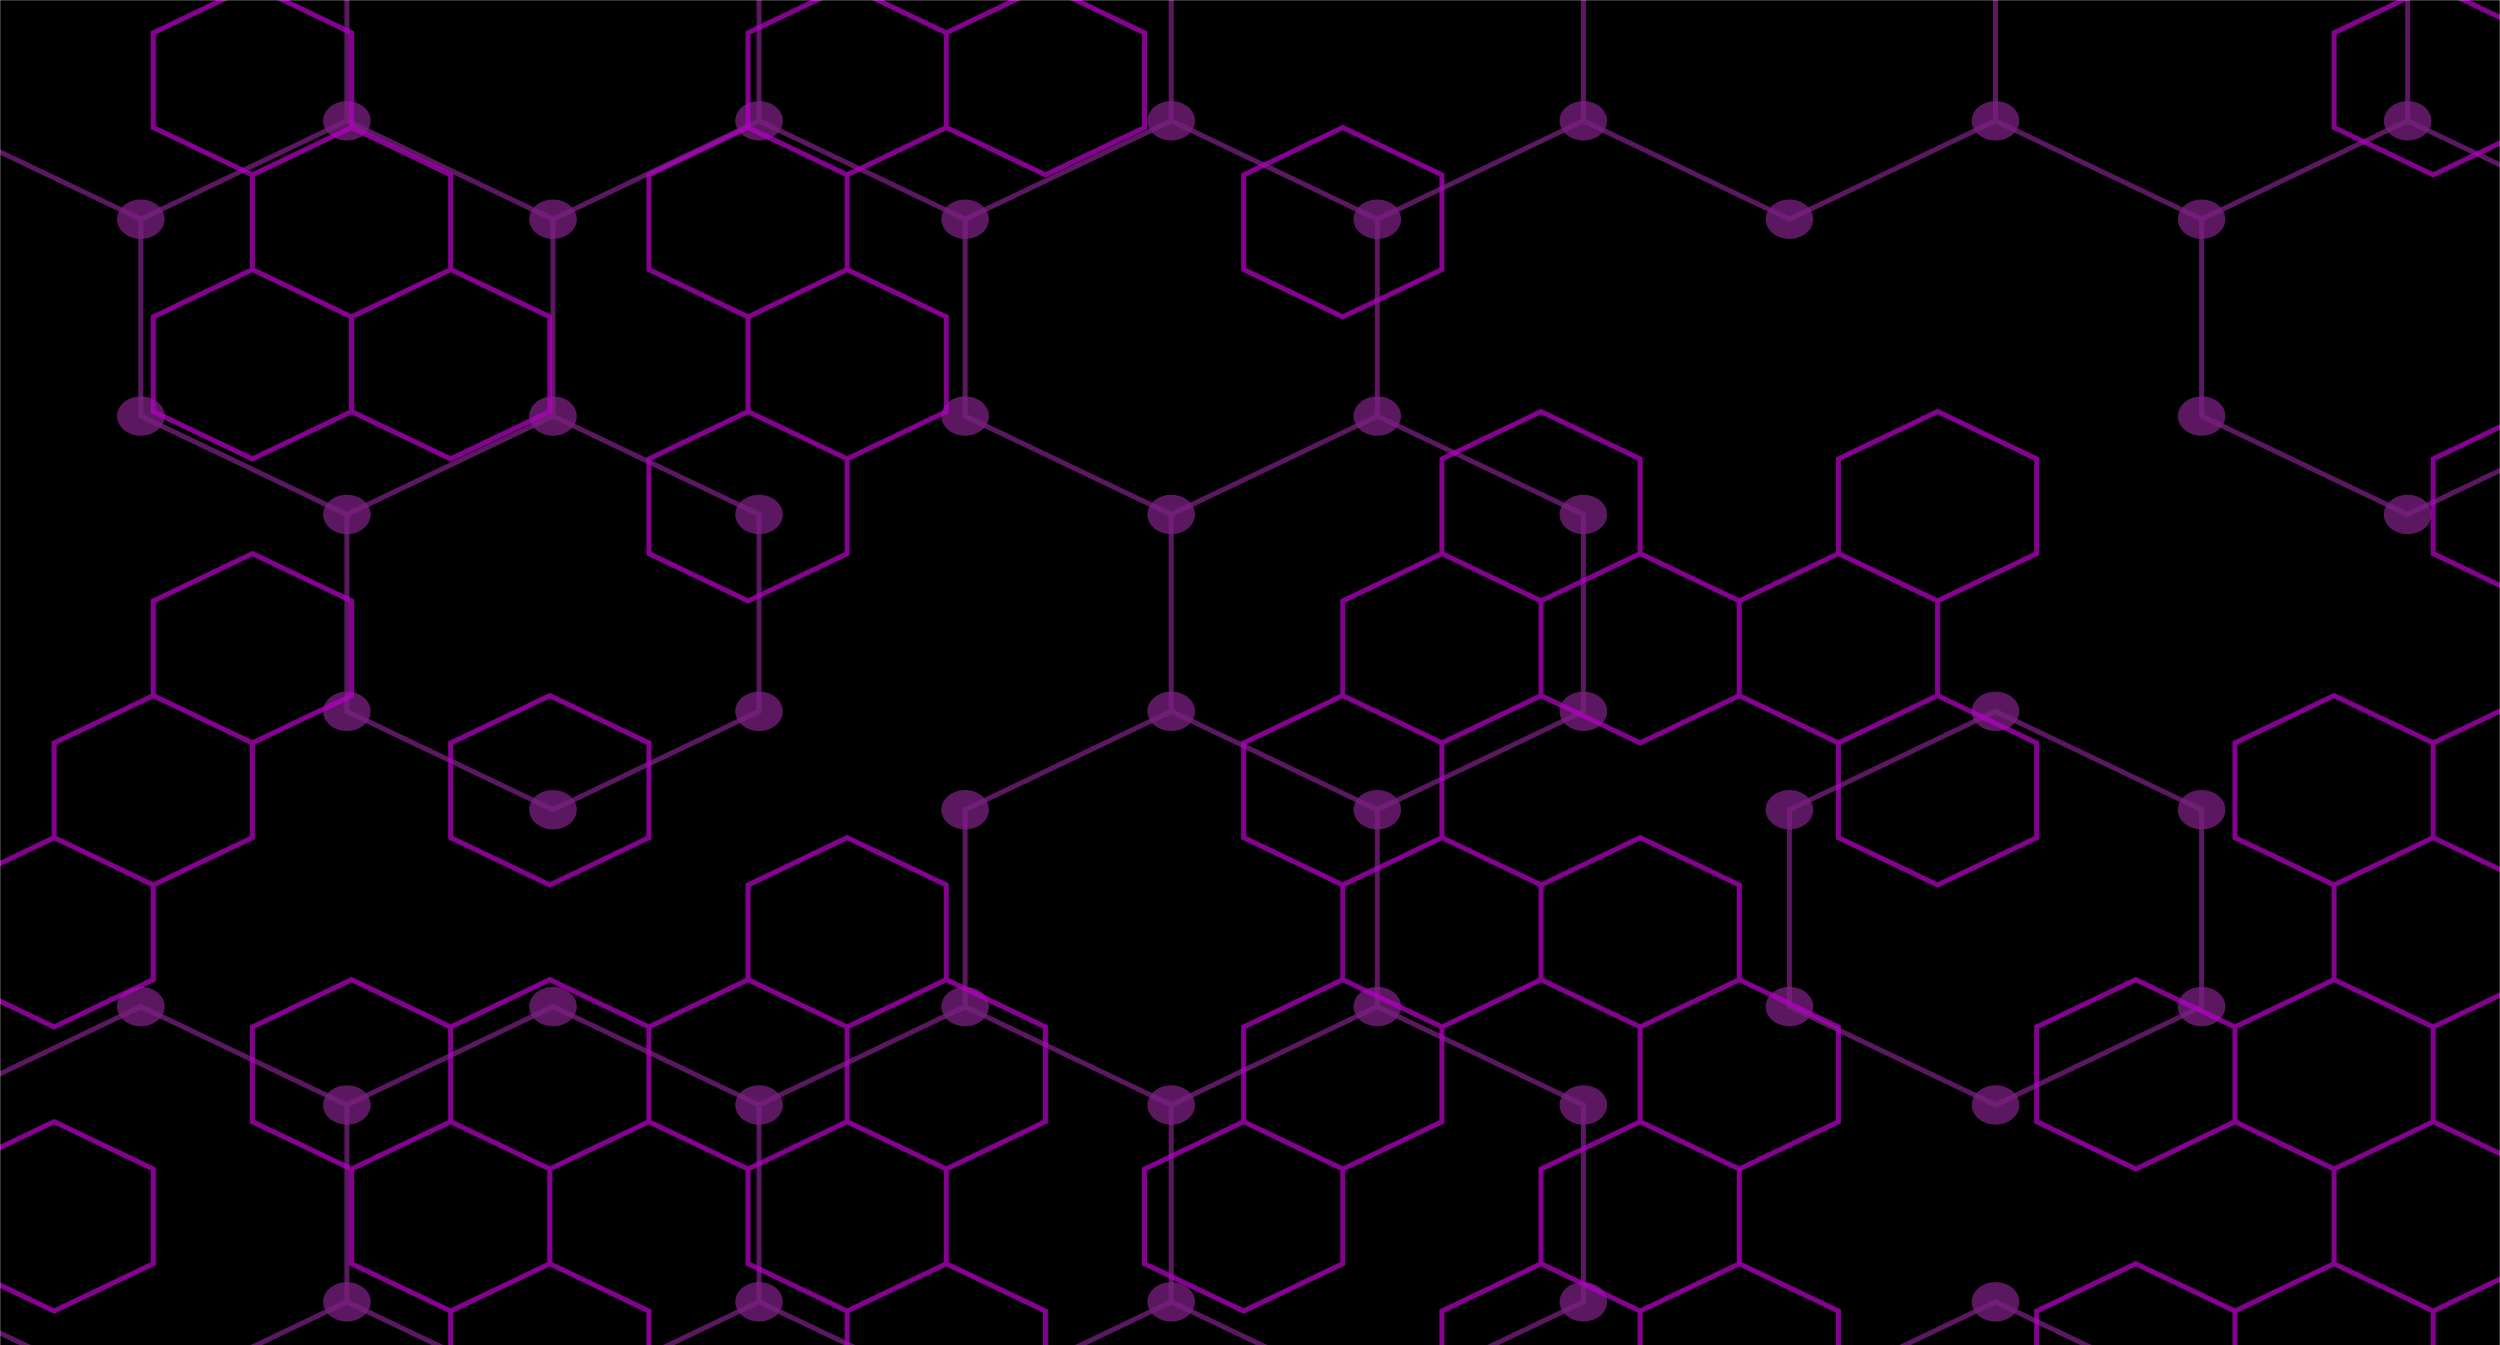 <svg width="1440" height="775" viewBox="0 0 1440 775" fill="none" xmlns="http://www.w3.org/2000/svg">
<rect width="1440" height="775" fill="#F5F5F5"/>
<g clip-path="url(#clip0_0_1)">
<mask id="mask0_0_1" style="mask-type:luminance" maskUnits="userSpaceOnUse" x="0" y="0" width="1440" height="775">
<path d="M1440 0H0V775H1440V0Z" fill="white"/>
</mask>
<g mask="url(#mask0_0_1)">
<path d="M1440 0H0V775H1440V0Z" fill="black"/>
<path d="M199.813 -43.802L81.108 -100.492L-37.596 -43.802V69.578L81.108 126.268M199.813 -43.802V69.578M199.813 -43.802L318.518 -100.492L437.205 -43.802M199.813 69.578L81.108 126.268M199.813 69.578L318.518 126.268M81.108 126.268V239.647L199.813 296.337M318.518 126.268V239.647M318.518 126.268L437.205 69.578M318.518 239.647L199.813 296.337M318.518 239.647L437.205 296.337V409.717L318.518 466.407L199.813 409.717V296.337M199.813 636.476L81.108 579.786L-37.596 636.476V749.856L81.108 806.545M199.813 636.476V749.856M199.813 636.476L318.518 579.786L437.205 636.476M199.813 749.856L81.108 806.545M199.813 749.856L318.518 806.545M81.108 806.545V919.925L199.813 976.615L318.518 919.925V806.545M318.518 806.545L437.205 749.856M437.205 -43.802V69.578M437.205 -43.802L555.909 -100.492L674.614 -43.802M437.205 69.578L555.909 126.268M437.205 636.476V749.856M437.205 636.476L555.909 579.786M437.205 749.856L555.909 806.545L674.614 749.856M674.614 -43.802V69.578M674.614 -43.802L793.319 -100.492L912.023 -43.802M674.614 69.578L555.909 126.268M674.614 69.578L793.319 126.268M555.909 126.268V239.647L674.614 296.337M793.319 126.268V239.647M793.319 126.268L912.023 69.578M793.319 239.647L674.614 296.337M793.319 239.647L912.023 296.337V409.717L793.319 466.407M674.614 296.337V409.717M674.614 409.717L793.319 466.407M674.614 409.717L555.909 466.407V579.786M793.319 466.407V579.786M793.319 579.786L674.614 636.476M793.319 579.786L912.023 636.476V749.856L793.319 806.545L674.614 749.856M674.614 636.476L555.909 579.786M674.614 636.476V749.856M912.023 -43.802V69.578M912.023 -43.802L1030.71 -100.492L1149.41 -43.802M912.023 69.578L1030.71 126.268L1149.41 69.578M1149.41 -43.802V69.578M1149.41 -43.802L1268.12 -100.492L1386.82 -43.802V69.578M1149.41 69.578L1268.12 126.268M1386.82 69.578L1268.12 126.268M1386.82 69.578L1505.53 126.268M1268.12 126.268V239.647L1386.82 296.337L1505.53 239.647M1505.53 126.268V239.647M1505.53 126.268L1624.22 69.578L1742.92 126.268V239.647L1624.22 296.337L1505.53 239.647M1149.41 409.717L1268.12 466.407V579.786L1149.41 636.476L1030.71 579.786V466.407L1149.41 409.717ZM1149.41 749.856L1268.12 806.545V919.925L1149.41 976.615L1030.71 919.925V806.545L1149.41 749.856Z" stroke="#7A2182" stroke-opacity="0.75" stroke-width="2.87"/>
<path d="M67.402 -100.492C67.402 -99.003 67.757 -97.528 68.446 -96.153C69.135 -94.777 70.144 -93.527 71.417 -92.475C72.689 -91.422 74.201 -90.587 75.863 -90.017C77.526 -89.447 79.308 -89.154 81.108 -89.154C82.908 -89.154 84.691 -89.447 86.353 -90.017C88.016 -90.587 89.527 -91.422 90.8 -92.475C92.073 -93.527 93.082 -94.777 93.771 -96.153C94.46 -97.528 94.814 -99.003 94.814 -100.492C94.814 -101.981 94.46 -103.455 93.771 -104.831C93.082 -106.206 92.073 -107.456 90.8 -108.509C89.527 -109.562 88.016 -110.397 86.353 -110.967C84.691 -111.536 82.908 -111.83 81.108 -111.83C79.308 -111.83 77.526 -111.536 75.863 -110.967C74.201 -110.397 72.689 -109.562 71.417 -108.509C70.144 -107.456 69.135 -106.206 68.446 -104.831C67.757 -103.455 67.402 -101.981 67.402 -100.492ZM186.107 -43.802C186.107 -40.795 187.551 -37.911 190.121 -35.785C192.692 -33.658 196.178 -32.464 199.813 -32.464C203.448 -32.464 206.934 -33.658 209.505 -35.785C212.075 -37.911 213.519 -40.795 213.519 -43.802C213.519 -46.809 212.075 -49.693 209.505 -51.819C206.934 -53.945 203.448 -55.14 199.813 -55.14C196.178 -55.14 192.692 -53.945 190.121 -51.819C187.551 -49.693 186.107 -46.809 186.107 -43.802ZM186.107 69.578C186.107 72.585 187.551 75.469 190.121 77.595C192.692 79.721 196.178 80.916 199.813 80.916C203.448 80.916 206.934 79.721 209.505 77.595C212.075 75.469 213.519 72.585 213.519 69.578C213.519 66.571 212.075 63.687 209.505 61.561C206.934 59.434 203.448 58.24 199.813 58.24C196.178 58.24 192.692 59.434 190.121 61.561C187.551 63.687 186.107 66.571 186.107 69.578ZM67.402 126.268C67.402 127.756 67.757 129.231 68.446 130.606C69.135 131.982 70.144 133.232 71.417 134.285C72.689 135.338 74.201 136.173 75.863 136.742C77.526 137.312 79.308 137.606 81.108 137.606C82.908 137.606 84.691 137.312 86.353 136.742C88.016 136.173 89.527 135.338 90.8 134.285C92.073 133.232 93.082 131.982 93.771 130.606C94.46 129.231 94.814 127.756 94.814 126.268C94.814 124.779 94.46 123.304 93.771 121.929C93.082 120.553 92.073 119.303 90.8 118.25C89.527 117.198 88.016 116.362 86.353 115.793C84.691 115.223 82.908 114.93 81.108 114.93C79.308 114.93 77.526 115.223 75.863 115.793C74.201 116.362 72.689 117.198 71.417 118.25C70.144 119.303 69.135 120.553 68.446 121.929C67.757 123.304 67.402 124.779 67.402 126.268ZM-51.302 69.578C-51.302 71.067 -50.948 72.541 -50.259 73.917C-49.57 75.292 -48.56 76.542 -47.288 77.595C-46.015 78.648 -44.504 79.483 -42.841 80.053C-41.178 80.623 -39.396 80.916 -37.596 80.916C-35.796 80.916 -34.014 80.623 -32.351 80.053C-30.688 79.483 -29.177 78.648 -27.904 77.595C-26.632 76.542 -25.622 75.292 -24.933 73.917C-24.245 72.541 -23.89 71.067 -23.89 69.578C-23.89 68.089 -24.245 66.615 -24.933 65.239C-25.622 63.863 -26.632 62.614 -27.904 61.561C-29.177 60.508 -30.688 59.673 -32.351 59.103C-34.014 58.533 -35.796 58.24 -37.596 58.24C-39.396 58.24 -41.178 58.533 -42.841 59.103C-44.504 59.673 -46.015 60.508 -47.288 61.561C-48.56 62.614 -49.57 63.863 -50.259 65.239C-50.948 66.615 -51.302 68.089 -51.302 69.578ZM-51.302 -43.802C-51.302 -42.313 -50.948 -40.839 -50.259 -39.463C-49.57 -38.087 -48.56 -36.837 -47.288 -35.785C-46.015 -34.732 -44.504 -33.897 -42.841 -33.327C-41.178 -32.757 -39.396 -32.464 -37.596 -32.464C-35.796 -32.464 -34.014 -32.757 -32.351 -33.327C-30.688 -33.897 -29.177 -34.732 -27.904 -35.785C-26.632 -36.837 -25.622 -38.087 -24.933 -39.463C-24.245 -40.839 -23.89 -42.313 -23.89 -43.802C-23.89 -45.291 -24.245 -46.765 -24.933 -48.141C-25.622 -49.516 -26.632 -50.766 -27.904 -51.819C-29.177 -52.872 -30.688 -53.707 -32.351 -54.277C-34.014 -54.846 -35.796 -55.14 -37.596 -55.14C-39.396 -55.14 -41.178 -54.846 -42.841 -54.277C-44.504 -53.707 -46.015 -52.872 -47.288 -51.819C-48.56 -50.766 -49.57 -49.516 -50.259 -48.141C-50.948 -46.765 -51.302 -45.291 -51.302 -43.802ZM304.812 126.268C304.812 129.275 306.256 132.158 308.826 134.285C311.396 136.411 314.883 137.606 318.518 137.606C322.153 137.606 325.639 136.411 328.209 134.285C330.78 132.158 332.224 129.275 332.224 126.268C332.224 123.261 330.78 120.377 328.209 118.25C325.639 116.124 322.153 114.93 318.518 114.93C314.883 114.93 311.396 116.124 308.826 118.25C306.256 120.377 304.812 123.261 304.812 126.268ZM304.812 239.647C304.812 242.654 306.256 245.538 308.826 247.664C311.396 249.791 314.883 250.985 318.518 250.985C322.153 250.985 325.639 249.791 328.209 247.664C330.78 245.538 332.224 242.654 332.224 239.647C332.224 236.64 330.78 233.756 328.209 231.63C325.639 229.504 322.153 228.309 318.518 228.309C314.883 228.309 311.396 229.504 308.826 231.63C306.256 233.756 304.812 236.64 304.812 239.647ZM186.107 296.337C186.107 299.344 187.551 302.228 190.121 304.354C192.692 306.48 196.178 307.675 199.813 307.675C203.448 307.675 206.934 306.48 209.505 304.354C212.075 302.228 213.519 299.344 213.519 296.337C213.519 293.33 212.075 290.446 209.505 288.32C206.934 286.194 203.448 284.999 199.813 284.999C196.178 284.999 192.692 286.194 190.121 288.32C187.551 290.446 186.107 293.33 186.107 296.337ZM67.402 239.647C67.402 241.136 67.757 242.61 68.446 243.986C69.135 245.362 70.144 246.612 71.417 247.664C72.689 248.717 74.201 249.552 75.863 250.122C77.526 250.692 79.308 250.985 81.108 250.985C82.908 250.985 84.691 250.692 86.353 250.122C88.016 249.552 89.527 248.717 90.8 247.664C92.073 246.612 93.082 245.362 93.771 243.986C94.46 242.61 94.814 241.136 94.814 239.647C94.814 238.158 94.46 236.684 93.771 235.308C93.082 233.933 92.073 232.683 90.8 231.63C89.527 230.577 88.016 229.742 86.353 229.172C84.691 228.603 82.908 228.309 81.108 228.309C79.308 228.309 77.526 228.603 75.863 229.172C74.201 229.742 72.689 230.577 71.417 231.63C70.144 232.683 69.135 233.933 68.446 235.308C67.757 236.684 67.402 238.158 67.402 239.647ZM67.402 579.786C67.402 581.275 67.757 582.749 68.446 584.125C69.135 585.501 70.144 586.75 71.417 587.803C72.689 588.856 74.201 589.691 75.863 590.261C77.526 590.831 79.308 591.124 81.108 591.124C82.908 591.124 84.691 590.831 86.353 590.261C88.016 589.691 89.527 588.856 90.8 587.803C92.073 586.75 93.082 585.501 93.771 584.125C94.46 582.749 94.814 581.275 94.814 579.786C94.814 578.297 94.46 576.823 93.771 575.447C93.082 574.072 92.073 572.822 90.8 571.769C89.527 570.716 88.016 569.881 86.353 569.311C84.691 568.741 82.908 568.448 81.108 568.448C79.308 568.448 77.526 568.741 75.863 569.311C74.201 569.881 72.689 570.716 71.417 571.769C70.144 572.822 69.135 574.072 68.446 575.447C67.757 576.823 67.402 578.297 67.402 579.786ZM186.107 636.476C186.107 639.483 187.551 642.367 190.121 644.493C192.692 646.619 196.178 647.814 199.813 647.814C203.448 647.814 206.934 646.619 209.505 644.493C212.075 642.367 213.519 639.483 213.519 636.476C213.519 633.469 212.075 630.585 209.505 628.459C206.934 626.332 203.448 625.138 199.813 625.138C196.178 625.138 192.692 626.332 190.121 628.459C187.551 630.585 186.107 633.469 186.107 636.476ZM186.107 749.855C186.107 752.862 187.551 755.746 190.121 757.873C192.692 759.999 196.178 761.193 199.813 761.193C203.448 761.193 206.934 759.999 209.505 757.873C212.075 755.746 213.519 752.862 213.519 749.855C213.519 746.848 212.075 743.965 209.505 741.838C206.934 739.712 203.448 738.518 199.813 738.518C196.178 738.518 192.692 739.712 190.121 741.838C187.551 743.965 186.107 746.848 186.107 749.855ZM67.402 806.545C67.402 808.034 67.757 809.509 68.446 810.884C69.135 812.26 70.144 813.51 71.417 814.562C72.689 815.615 74.201 816.45 75.863 817.02C77.526 817.59 79.308 817.883 81.108 817.883C82.908 817.883 84.691 817.59 86.353 817.02C88.016 816.45 89.527 815.615 90.8 814.562C92.073 813.51 93.082 812.26 93.771 810.884C94.46 809.509 94.814 808.034 94.814 806.545C94.814 805.056 94.46 803.582 93.771 802.206C93.082 800.831 92.073 799.581 90.8 798.528C89.527 797.475 88.016 796.64 86.353 796.07C84.691 795.501 82.908 795.207 81.108 795.207C79.308 795.207 77.526 795.501 75.863 796.07C74.201 796.64 72.689 797.475 71.417 798.528C70.144 799.581 69.135 800.831 68.446 802.206C67.757 803.582 67.402 805.056 67.402 806.545ZM-51.302 749.855C-51.302 751.344 -50.948 752.819 -50.259 754.194C-49.57 755.57 -48.56 756.82 -47.288 757.873C-46.015 758.925 -44.504 759.761 -42.841 760.33C-41.178 760.9 -39.396 761.193 -37.596 761.193C-35.796 761.193 -34.014 760.9 -32.351 760.33C-30.688 759.761 -29.177 758.925 -27.904 757.873C-26.632 756.82 -25.622 755.57 -24.933 754.194C-24.245 752.819 -23.89 751.344 -23.89 749.855C-23.89 748.367 -24.245 746.892 -24.933 745.517C-25.622 744.141 -26.632 742.891 -27.904 741.838C-29.177 740.786 -30.688 739.95 -32.351 739.381C-34.014 738.811 -35.796 738.518 -37.596 738.518C-39.396 738.518 -41.178 738.811 -42.841 739.381C-44.504 739.95 -46.015 740.786 -47.288 741.838C-48.56 742.891 -49.57 744.141 -50.259 745.517C-50.948 746.892 -51.302 748.367 -51.302 749.855ZM-51.302 636.476C-51.302 637.965 -50.948 639.439 -50.259 640.815C-49.57 642.19 -48.56 643.44 -47.288 644.493C-46.015 645.546 -44.504 646.381 -42.841 646.951C-41.178 647.521 -39.396 647.814 -37.596 647.814C-35.796 647.814 -34.014 647.521 -32.351 646.951C-30.688 646.381 -29.177 645.546 -27.904 644.493C-26.632 643.44 -25.622 642.19 -24.933 640.815C-24.245 639.439 -23.89 637.965 -23.89 636.476C-23.89 634.987 -24.245 633.513 -24.933 632.137C-25.622 630.761 -26.632 629.512 -27.904 628.459C-29.177 627.406 -30.688 626.571 -32.351 626.001C-34.014 625.431 -35.796 625.138 -37.596 625.138C-39.396 625.138 -41.178 625.431 -42.841 626.001C-44.504 626.571 -46.015 627.406 -47.288 628.459C-48.56 629.512 -49.57 630.761 -50.259 632.137C-50.948 633.513 -51.302 634.987 -51.302 636.476ZM304.812 806.545C304.812 809.552 306.256 812.436 308.826 814.562C311.396 816.689 314.883 817.883 318.518 817.883C322.153 817.883 325.639 816.689 328.209 814.562C330.78 812.436 332.224 809.552 332.224 806.545C332.224 803.538 330.78 800.654 328.209 798.528C325.639 796.402 322.153 795.207 318.518 795.207C314.883 795.207 311.396 796.402 308.826 798.528C306.256 800.654 304.812 803.538 304.812 806.545ZM304.812 919.925C304.812 922.932 306.256 925.816 308.826 927.942C311.396 930.068 314.883 931.263 318.518 931.263C322.153 931.263 325.639 930.068 328.209 927.942C330.78 925.816 332.224 922.932 332.224 919.925C332.224 916.918 330.78 914.034 328.209 911.908C325.639 909.781 322.153 908.587 318.518 908.587C314.883 908.587 311.396 909.781 308.826 911.908C306.256 914.034 304.812 916.918 304.812 919.925ZM186.107 976.615C186.107 979.622 187.551 982.506 190.121 984.632C192.692 986.758 196.178 987.953 199.813 987.953C203.448 987.953 206.934 986.758 209.505 984.632C212.075 982.506 213.519 979.622 213.519 976.615C213.519 973.608 212.075 970.724 209.505 968.598C206.934 966.471 203.448 965.277 199.813 965.277C196.178 965.277 192.692 966.471 190.121 968.598C187.551 970.724 186.107 973.608 186.107 976.615ZM67.402 919.925C67.402 921.414 67.757 922.888 68.446 924.264C69.135 925.639 70.144 926.889 71.417 927.942C72.689 928.995 74.201 929.83 75.863 930.4C77.526 930.97 79.308 931.263 81.108 931.263C82.908 931.263 84.691 930.97 86.353 930.4C88.016 929.83 89.527 928.995 90.8 927.942C92.073 926.889 93.082 925.639 93.771 924.264C94.46 922.888 94.814 921.414 94.814 919.925C94.814 918.436 94.46 916.962 93.771 915.586C93.082 914.21 92.073 912.961 90.8 911.908C89.527 910.855 88.016 910.02 86.353 909.45C84.691 908.88 82.908 908.587 81.108 908.587C79.308 908.587 77.526 908.88 75.863 909.45C74.201 910.02 72.689 910.855 71.417 911.908C70.144 912.961 69.135 914.21 68.446 915.586C67.757 916.962 67.402 918.436 67.402 919.925ZM304.812 -100.492C304.812 -97.485 306.256 -94.601 308.826 -92.475C311.396 -90.348 314.883 -89.154 318.518 -89.154C322.153 -89.154 325.639 -90.348 328.209 -92.475C330.78 -94.601 332.224 -97.485 332.224 -100.492C332.224 -103.499 330.78 -106.383 328.209 -108.509C325.639 -110.635 322.153 -111.83 318.518 -111.83C314.883 -111.83 311.396 -110.635 308.826 -108.509C306.256 -106.383 304.812 -103.499 304.812 -100.492ZM423.499 -43.802C423.499 -42.313 423.853 -40.839 424.542 -39.463C425.231 -38.087 426.241 -36.837 427.513 -35.785C428.786 -34.732 430.297 -33.897 431.96 -33.327C433.623 -32.757 435.405 -32.464 437.205 -32.464C439.005 -32.464 440.787 -32.757 442.45 -33.327C444.113 -33.897 445.624 -34.732 446.897 -35.785C448.169 -36.837 449.179 -38.087 449.868 -39.463C450.556 -40.839 450.911 -42.313 450.911 -43.802C450.911 -46.809 449.467 -49.693 446.897 -51.819C444.326 -53.945 440.84 -55.14 437.205 -55.14C433.57 -55.14 430.084 -53.945 427.513 -51.819C424.943 -49.693 423.499 -46.809 423.499 -43.802ZM423.499 69.578C423.499 71.067 423.853 72.541 424.542 73.917C425.231 75.292 426.241 76.542 427.513 77.595C428.786 78.648 430.297 79.483 431.96 80.053C433.623 80.623 435.405 80.916 437.205 80.916C439.005 80.916 440.787 80.623 442.45 80.053C444.113 79.483 445.624 78.648 446.897 77.595C448.169 76.542 449.179 75.292 449.868 73.917C450.556 72.541 450.911 71.067 450.911 69.578C450.911 66.571 449.467 63.687 446.897 61.561C444.326 59.434 440.84 58.24 437.205 58.24C433.57 58.24 430.084 59.434 427.513 61.561C424.943 63.687 423.499 66.571 423.499 69.578ZM423.499 296.337C423.499 297.826 423.853 299.3 424.542 300.676C425.231 302.051 426.241 303.301 427.513 304.354C428.786 305.407 430.297 306.242 431.96 306.812C433.623 307.382 435.405 307.675 437.205 307.675C439.005 307.675 440.787 307.382 442.45 306.812C444.113 306.242 445.624 305.407 446.897 304.354C448.169 303.301 449.179 302.051 449.868 300.676C450.556 299.3 450.911 297.826 450.911 296.337C450.911 293.33 449.467 290.446 446.897 288.32C444.326 286.194 440.84 284.999 437.205 284.999C433.57 284.999 430.084 286.194 427.513 288.32C424.943 290.446 423.499 293.33 423.499 296.337ZM423.499 409.717C423.499 411.206 423.853 412.68 424.542 414.056C425.231 415.431 426.241 416.681 427.513 417.734C428.786 418.787 430.297 419.622 431.96 420.192C433.623 420.761 435.405 421.055 437.205 421.055C439.005 421.055 440.787 420.761 442.45 420.192C444.113 419.622 445.624 418.787 446.897 417.734C448.169 416.681 449.179 415.431 449.868 414.056C450.556 412.68 450.911 411.206 450.911 409.717C450.911 406.71 449.467 403.826 446.897 401.699C444.326 399.573 440.84 398.379 437.205 398.379C433.57 398.379 430.084 399.573 427.513 401.699C424.943 403.826 423.499 406.71 423.499 409.717ZM304.812 466.406C304.812 469.413 306.256 472.297 308.826 474.424C311.396 476.55 314.883 477.744 318.518 477.744C322.153 477.744 325.639 476.55 328.209 474.424C330.78 472.297 332.224 469.413 332.224 466.406C332.224 463.399 330.78 460.516 328.209 458.389C325.639 456.263 322.153 455.068 318.518 455.068C314.883 455.068 311.396 456.263 308.826 458.389C306.256 460.516 304.812 463.399 304.812 466.406ZM186.107 409.717C186.107 412.724 187.551 415.608 190.121 417.734C192.692 419.86 196.178 421.055 199.813 421.055C203.448 421.055 206.934 419.86 209.505 417.734C212.075 415.608 213.519 412.724 213.519 409.717C213.519 406.71 212.075 403.826 209.505 401.699C206.934 399.573 203.448 398.379 199.813 398.379C196.178 398.379 192.692 399.573 190.121 401.699C187.551 403.826 186.107 406.71 186.107 409.717ZM304.812 579.786C304.812 582.793 306.256 585.677 308.826 587.803C311.396 589.929 314.883 591.124 318.518 591.124C322.153 591.124 325.639 589.929 328.209 587.803C330.78 585.677 332.224 582.793 332.224 579.786C332.224 576.779 330.78 573.895 328.209 571.769C325.639 569.643 322.153 568.448 318.518 568.448C314.883 568.448 311.396 569.643 308.826 571.769C306.256 573.895 304.812 576.779 304.812 579.786ZM423.499 636.476C423.499 637.965 423.853 639.439 424.542 640.815C425.231 642.19 426.241 643.44 427.513 644.493C428.786 645.546 430.297 646.381 431.96 646.951C433.623 647.521 435.405 647.814 437.205 647.814C439.005 647.814 440.787 647.521 442.45 646.951C444.113 646.381 445.624 645.546 446.897 644.493C448.169 643.44 449.179 642.19 449.868 640.815C450.556 639.439 450.911 637.965 450.911 636.476C450.911 633.469 449.467 630.585 446.897 628.459C444.326 626.332 440.84 625.138 437.205 625.138C433.57 625.138 430.084 626.332 427.513 628.459C424.943 630.585 423.499 633.469 423.499 636.476ZM423.499 749.855C423.499 751.344 423.853 752.819 424.542 754.194C425.231 755.57 426.241 756.82 427.513 757.873C428.786 758.925 430.297 759.761 431.96 760.33C433.623 760.9 435.405 761.193 437.205 761.193C439.005 761.193 440.787 760.9 442.45 760.33C444.113 759.761 445.624 758.925 446.897 757.873C448.169 756.82 449.179 755.57 449.868 754.194C450.556 752.819 450.911 751.344 450.911 749.855C450.911 746.848 449.467 743.965 446.897 741.838C444.326 739.712 440.84 738.518 437.205 738.518C433.57 738.518 430.084 739.712 427.513 741.838C424.943 743.965 423.499 746.848 423.499 749.855ZM542.203 -100.492C542.203 -97.485 543.647 -94.601 546.218 -92.475C548.788 -90.348 552.274 -89.154 555.909 -89.154C559.545 -89.154 563.031 -90.348 565.601 -92.475C568.171 -94.601 569.615 -97.485 569.615 -100.492C569.615 -103.499 568.171 -106.383 565.601 -108.509C563.031 -110.635 559.545 -111.83 555.909 -111.83C552.274 -111.83 548.788 -110.635 546.218 -108.509C543.647 -106.383 542.203 -103.499 542.203 -100.492ZM660.908 -43.802C660.908 -40.795 662.352 -37.911 664.922 -35.785C667.493 -33.658 670.979 -32.464 674.614 -32.464C678.249 -32.464 681.735 -33.658 684.306 -35.785C686.876 -37.911 688.32 -40.795 688.32 -43.802C688.32 -46.809 686.876 -49.693 684.306 -51.819C681.735 -53.945 678.249 -55.14 674.614 -55.14C670.979 -55.14 667.493 -53.945 664.922 -51.819C662.352 -49.693 660.908 -46.809 660.908 -43.802ZM660.908 69.578C660.908 72.585 662.352 75.469 664.922 77.595C667.493 79.721 670.979 80.916 674.614 80.916C678.249 80.916 681.735 79.721 684.306 77.595C686.876 75.469 688.32 72.585 688.32 69.578C688.32 66.571 686.876 63.687 684.306 61.561C681.735 59.434 678.249 58.24 674.614 58.24C670.979 58.24 667.493 59.434 664.922 61.561C662.352 63.687 660.908 66.571 660.908 69.578ZM542.203 126.268C542.203 129.275 543.647 132.158 546.218 134.285C548.788 136.411 552.274 137.606 555.909 137.606C559.545 137.606 563.031 136.411 565.601 134.285C568.171 132.158 569.615 129.275 569.615 126.268C569.615 123.261 568.171 120.377 565.601 118.25C563.031 116.124 559.545 114.93 555.909 114.93C552.274 114.93 548.788 116.124 546.218 118.25C543.647 120.377 542.203 123.261 542.203 126.268ZM779.613 126.268C779.613 129.275 781.057 132.158 783.627 134.285C786.197 136.411 789.684 137.606 793.319 137.606C796.954 137.606 800.44 136.411 803.01 134.285C805.581 132.158 807.025 129.275 807.025 126.268C807.025 123.261 805.581 120.377 803.01 118.25C800.44 116.124 796.954 114.93 793.319 114.93C789.684 114.93 786.197 116.124 783.627 118.25C781.057 120.377 779.613 123.261 779.613 126.268ZM779.613 239.647C779.613 242.654 781.057 245.538 783.627 247.664C786.197 249.791 789.684 250.985 793.319 250.985C796.954 250.985 800.44 249.791 803.01 247.664C805.581 245.538 807.025 242.654 807.025 239.647C807.025 236.64 805.581 233.756 803.01 231.63C800.44 229.504 796.954 228.309 793.319 228.309C789.684 228.309 786.197 229.504 783.627 231.63C781.057 233.756 779.613 236.64 779.613 239.647ZM660.908 296.337C660.908 299.344 662.352 302.228 664.922 304.354C667.493 306.48 670.979 307.675 674.614 307.675C678.249 307.675 681.735 306.48 684.306 304.354C686.876 302.228 688.32 299.344 688.32 296.337C688.32 293.33 686.876 290.446 684.306 288.32C681.735 286.194 678.249 284.999 674.614 284.999C670.979 284.999 667.493 286.194 664.922 288.32C662.352 290.446 660.908 293.33 660.908 296.337ZM542.203 239.647C542.203 242.654 543.647 245.538 546.218 247.664C548.788 249.791 552.274 250.985 555.909 250.985C559.545 250.985 563.031 249.791 565.601 247.664C568.171 245.538 569.615 242.654 569.615 239.647C569.615 236.64 568.171 233.756 565.601 231.63C563.031 229.504 559.545 228.309 555.909 228.309C552.274 228.309 548.788 229.504 546.218 231.63C543.647 233.756 542.203 236.64 542.203 239.647ZM660.908 409.717C660.908 412.724 662.352 415.608 664.922 417.734C667.493 419.86 670.979 421.055 674.614 421.055C678.249 421.055 681.735 419.86 684.306 417.734C686.876 415.608 688.32 412.724 688.32 409.717C688.32 406.71 686.876 403.826 684.306 401.699C681.735 399.573 678.249 398.379 674.614 398.379C670.979 398.379 667.493 399.573 664.922 401.699C662.352 403.826 660.908 406.71 660.908 409.717ZM779.613 466.406C779.613 469.413 781.057 472.297 783.627 474.424C786.197 476.55 789.684 477.744 793.319 477.744C796.954 477.744 800.44 476.55 803.01 474.424C805.581 472.297 807.025 469.413 807.025 466.406C807.025 463.399 805.581 460.516 803.01 458.389C800.44 456.263 796.954 455.068 793.319 455.068C789.684 455.068 786.197 456.263 783.627 458.389C781.057 460.516 779.613 463.399 779.613 466.406ZM779.613 579.786C779.613 582.793 781.057 585.677 783.627 587.803C786.197 589.929 789.684 591.124 793.319 591.124C796.954 591.124 800.44 589.929 803.01 587.803C805.581 585.677 807.025 582.793 807.025 579.786C807.025 576.779 805.581 573.895 803.01 571.769C800.44 569.643 796.954 568.448 793.319 568.448C789.684 568.448 786.197 569.643 783.627 571.769C781.057 573.895 779.613 576.779 779.613 579.786ZM660.908 636.476C660.908 639.483 662.352 642.367 664.922 644.493C667.493 646.619 670.979 647.814 674.614 647.814C678.249 647.814 681.735 646.619 684.306 644.493C686.876 642.367 688.32 639.483 688.32 636.476C688.32 633.469 686.876 630.585 684.306 628.459C681.735 626.332 678.249 625.138 674.614 625.138C670.979 625.138 667.493 626.332 664.922 628.459C662.352 630.585 660.908 633.469 660.908 636.476ZM542.203 579.786C542.203 582.793 543.647 585.677 546.218 587.803C548.788 589.929 552.274 591.124 555.909 591.124C559.545 591.124 563.031 589.929 565.601 587.803C568.171 585.677 569.615 582.793 569.615 579.786C569.615 576.779 568.171 573.895 565.601 571.769C563.031 569.643 559.545 568.448 555.909 568.448C552.274 568.448 548.788 569.643 546.218 571.769C543.647 573.895 542.203 576.779 542.203 579.786ZM542.203 466.406C542.203 469.413 543.647 472.297 546.218 474.424C548.788 476.55 552.274 477.744 555.909 477.744C559.545 477.744 563.031 476.55 565.601 474.424C568.171 472.297 569.615 469.413 569.615 466.406C569.615 463.399 568.171 460.516 565.601 458.389C563.031 456.263 559.545 455.068 555.909 455.068C552.274 455.068 548.788 456.263 546.218 458.389C543.647 460.516 542.203 463.399 542.203 466.406ZM660.908 749.855C660.908 752.862 662.352 755.746 664.922 757.873C667.493 759.999 670.979 761.193 674.614 761.193C678.249 761.193 681.735 759.999 684.306 757.873C686.876 755.746 688.32 752.862 688.32 749.855C688.32 746.848 686.876 743.965 684.306 741.838C681.735 739.712 678.249 738.518 674.614 738.518C670.979 738.518 667.493 739.712 664.922 741.838C662.352 743.965 660.908 746.848 660.908 749.855ZM542.203 806.545C542.203 809.552 543.647 812.436 546.218 814.562C548.788 816.689 552.274 817.883 555.909 817.883C559.545 817.883 563.031 816.689 565.601 814.562C568.171 812.436 569.615 809.552 569.615 806.545C569.615 803.538 568.171 800.654 565.601 798.528C563.031 796.402 559.545 795.207 555.909 795.207C552.274 795.207 548.788 796.402 546.218 798.528C543.647 800.654 542.203 803.538 542.203 806.545ZM779.613 -100.492C779.613 -97.485 781.057 -94.601 783.627 -92.475C786.197 -90.348 789.684 -89.154 793.319 -89.154C796.954 -89.154 800.44 -90.348 803.01 -92.475C805.581 -94.601 807.025 -97.485 807.025 -100.492C807.025 -103.499 805.581 -106.383 803.01 -108.509C800.44 -110.635 796.954 -111.83 793.319 -111.83C789.684 -111.83 786.197 -110.635 783.627 -108.509C781.057 -106.383 779.613 -103.499 779.613 -100.492ZM898.317 -43.802C898.317 -42.313 898.672 -40.839 899.361 -39.463C900.049 -38.087 901.059 -36.837 902.332 -35.785C903.604 -34.732 905.115 -33.897 906.778 -33.327C908.441 -32.757 910.223 -32.464 912.023 -32.464C913.823 -32.464 915.605 -32.757 917.268 -33.327C918.931 -33.897 920.442 -34.732 921.715 -35.785C922.988 -36.837 923.997 -38.087 924.686 -39.463C925.375 -40.839 925.729 -42.313 925.729 -43.802C925.729 -45.291 925.375 -46.765 924.686 -48.141C923.997 -49.516 922.988 -50.766 921.715 -51.819C920.442 -52.872 918.931 -53.707 917.268 -54.277C915.605 -54.846 913.823 -55.14 912.023 -55.14C910.223 -55.14 908.441 -54.846 906.778 -54.277C905.115 -53.707 903.604 -52.872 902.332 -51.819C901.059 -50.766 900.049 -49.516 899.361 -48.141C898.672 -46.765 898.317 -45.291 898.317 -43.802ZM898.317 69.578C898.317 71.067 898.672 72.541 899.361 73.917C900.049 75.292 901.059 76.542 902.332 77.595C903.604 78.648 905.115 79.483 906.778 80.053C908.441 80.623 910.223 80.916 912.023 80.916C913.823 80.916 915.605 80.623 917.268 80.053C918.931 79.483 920.442 78.648 921.715 77.595C922.988 76.542 923.997 75.292 924.686 73.917C925.375 72.541 925.729 71.067 925.729 69.578C925.729 68.089 925.375 66.615 924.686 65.239C923.997 63.863 922.988 62.614 921.715 61.561C920.442 60.508 918.931 59.673 917.268 59.103C915.605 58.533 913.823 58.24 912.023 58.24C910.223 58.24 908.441 58.533 906.778 59.103C905.115 59.673 903.604 60.508 902.332 61.561C901.059 62.614 900.049 63.863 899.361 65.239C898.672 66.615 898.317 68.089 898.317 69.578ZM898.317 296.337C898.317 297.826 898.672 299.3 899.361 300.676C900.049 302.051 901.059 303.301 902.332 304.354C903.604 305.407 905.115 306.242 906.778 306.812C908.441 307.382 910.223 307.675 912.023 307.675C913.823 307.675 915.605 307.382 917.268 306.812C918.931 306.242 920.442 305.407 921.715 304.354C922.988 303.301 923.997 302.051 924.686 300.676C925.375 299.3 925.729 297.826 925.729 296.337C925.729 294.848 925.375 293.374 924.686 291.998C923.997 290.623 922.988 289.373 921.715 288.32C920.442 287.267 918.931 286.432 917.268 285.862C915.605 285.292 913.823 284.999 912.023 284.999C910.223 284.999 908.441 285.292 906.778 285.862C905.115 286.432 903.604 287.267 902.332 288.32C901.059 289.373 900.049 290.623 899.361 291.998C898.672 293.374 898.317 294.848 898.317 296.337ZM898.317 409.717C898.317 411.206 898.672 412.68 899.361 414.056C900.049 415.431 901.059 416.681 902.332 417.734C903.604 418.787 905.115 419.622 906.778 420.192C908.441 420.761 910.223 421.055 912.023 421.055C913.823 421.055 915.605 420.761 917.268 420.192C918.931 419.622 920.442 418.787 921.715 417.734C922.988 416.681 923.997 415.431 924.686 414.056C925.375 412.68 925.729 411.206 925.729 409.717C925.729 408.228 925.375 406.753 924.686 405.378C923.997 404.002 922.988 402.752 921.715 401.699C920.442 400.647 918.931 399.812 917.268 399.242C915.605 398.672 913.823 398.379 912.023 398.379C910.223 398.379 908.441 398.672 906.778 399.242C905.115 399.812 903.604 400.647 902.332 401.699C901.059 402.752 900.049 404.002 899.361 405.378C898.672 406.753 898.317 408.228 898.317 409.717ZM898.317 636.476C898.317 637.965 898.672 639.439 899.361 640.815C900.049 642.19 901.059 643.44 902.332 644.493C903.604 645.546 905.115 646.381 906.778 646.951C908.441 647.521 910.223 647.814 912.023 647.814C913.823 647.814 915.605 647.521 917.268 646.951C918.931 646.381 920.442 645.546 921.715 644.493C922.988 643.44 923.997 642.19 924.686 640.815C925.375 639.439 925.729 637.965 925.729 636.476C925.729 634.987 925.375 633.513 924.686 632.137C923.997 630.761 922.988 629.512 921.715 628.459C920.442 627.406 918.931 626.571 917.268 626.001C915.605 625.431 913.823 625.138 912.023 625.138C910.223 625.138 908.441 625.431 906.778 626.001C905.115 626.571 903.604 627.406 902.332 628.459C901.059 629.512 900.049 630.761 899.361 632.137C898.672 633.513 898.317 634.987 898.317 636.476ZM898.317 749.855C898.317 751.344 898.672 752.819 899.361 754.194C900.049 755.57 901.059 756.82 902.332 757.873C903.604 758.925 905.115 759.761 906.778 760.33C908.441 760.9 910.223 761.193 912.023 761.193C913.823 761.193 915.605 760.9 917.268 760.33C918.931 759.761 920.442 758.925 921.715 757.873C922.988 756.82 923.997 755.57 924.686 754.194C925.375 752.819 925.729 751.344 925.729 749.855C925.729 748.367 925.375 746.892 924.686 745.517C923.997 744.141 922.988 742.891 921.715 741.838C920.442 740.786 918.931 739.95 917.268 739.381C915.605 738.811 913.823 738.518 912.023 738.518C910.223 738.518 908.441 738.811 906.778 739.381C905.115 739.95 903.604 740.786 902.332 741.838C901.059 742.891 900.049 744.141 899.361 745.517C898.672 746.892 898.317 748.367 898.317 749.855ZM779.613 806.545C779.613 809.552 781.057 812.436 783.627 814.562C786.197 816.689 789.684 817.883 793.319 817.883C796.954 817.883 800.44 816.689 803.01 814.562C805.581 812.436 807.025 809.552 807.025 806.545C807.025 803.538 805.581 800.654 803.01 798.528C800.44 796.402 796.954 795.207 793.319 795.207C789.684 795.207 786.197 796.402 783.627 798.528C781.057 800.654 779.613 803.538 779.613 806.545ZM1017 -100.492C1017 -97.485 1018.45 -94.601 1021.02 -92.475C1023.59 -90.348 1027.08 -89.154 1030.71 -89.154C1034.35 -89.154 1037.83 -90.348 1040.4 -92.475C1042.97 -94.601 1044.42 -97.485 1044.42 -100.492C1044.42 -103.499 1042.97 -106.383 1040.4 -108.509C1037.83 -110.635 1034.35 -111.83 1030.71 -111.83C1027.08 -111.83 1023.59 -110.635 1021.02 -108.509C1018.45 -106.383 1017 -103.499 1017 -100.492ZM1135.71 -43.802C1135.71 -40.795 1137.15 -37.911 1139.72 -35.785C1142.29 -33.658 1145.78 -32.464 1149.42 -32.464C1153.05 -32.464 1156.54 -33.658 1159.11 -35.785C1161.68 -37.911 1163.12 -40.795 1163.12 -43.802C1163.12 -46.809 1161.68 -49.693 1159.11 -51.819C1156.54 -53.945 1153.05 -55.14 1149.42 -55.14C1145.78 -55.14 1142.29 -53.945 1139.72 -51.819C1137.15 -49.693 1135.71 -46.809 1135.71 -43.802ZM1135.71 69.578C1135.71 72.585 1137.15 75.469 1139.72 77.595C1142.29 79.721 1145.78 80.916 1149.42 80.916C1153.05 80.916 1156.54 79.721 1159.11 77.595C1161.68 75.469 1163.12 72.585 1163.12 69.578C1163.12 66.571 1161.68 63.687 1159.11 61.561C1156.54 59.434 1153.05 58.24 1149.42 58.24C1145.78 58.24 1142.29 59.434 1139.72 61.561C1137.15 63.687 1135.71 66.571 1135.71 69.578ZM1017 126.268C1017 129.275 1018.45 132.158 1021.02 134.285C1023.59 136.411 1027.08 137.606 1030.71 137.606C1034.35 137.606 1037.83 136.411 1040.4 134.285C1042.97 132.158 1044.42 129.275 1044.42 126.268C1044.42 123.261 1042.97 120.377 1040.4 118.25C1037.83 116.124 1034.35 114.93 1030.71 114.93C1027.08 114.93 1023.59 116.124 1021.02 118.25C1018.45 120.377 1017 123.261 1017 126.268ZM1135.71 409.717C1135.71 412.724 1137.15 415.608 1139.72 417.734C1142.29 419.86 1145.78 421.055 1149.42 421.055C1153.05 421.055 1156.54 419.86 1159.11 417.734C1161.68 415.608 1163.12 412.724 1163.12 409.717C1163.12 406.71 1161.68 403.826 1159.11 401.699C1156.54 399.573 1153.05 398.379 1149.42 398.379C1145.78 398.379 1142.29 399.573 1139.72 401.699C1137.15 403.826 1135.71 406.71 1135.71 409.717ZM1254.41 466.406C1254.41 467.895 1254.77 469.37 1255.46 470.745C1256.15 472.121 1257.16 473.371 1258.43 474.424C1259.7 475.476 1261.21 476.312 1262.87 476.881C1264.54 477.451 1266.32 477.744 1268.12 477.744C1269.92 477.744 1271.7 477.451 1273.36 476.881C1275.03 476.312 1276.54 475.476 1277.81 474.424C1279.08 473.371 1280.09 472.121 1280.78 470.745C1281.47 469.37 1281.83 467.895 1281.83 466.406C1281.83 464.918 1281.47 463.443 1280.78 462.068C1280.09 460.692 1279.08 459.442 1277.81 458.389C1276.54 457.336 1275.03 456.501 1273.36 455.932C1271.7 455.362 1269.92 455.068 1268.12 455.068C1266.32 455.068 1264.54 455.362 1262.87 455.932C1261.21 456.501 1259.7 457.336 1258.43 458.389C1257.16 459.442 1256.15 460.692 1255.46 462.068C1254.77 463.443 1254.41 464.918 1254.41 466.406ZM1254.41 579.786C1254.41 581.275 1254.77 582.749 1255.46 584.125C1256.15 585.501 1257.16 586.75 1258.43 587.803C1259.7 588.856 1261.21 589.691 1262.87 590.261C1264.54 590.831 1266.32 591.124 1268.12 591.124C1269.92 591.124 1271.7 590.831 1273.36 590.261C1275.03 589.691 1276.54 588.856 1277.81 587.803C1279.08 586.75 1280.09 585.501 1280.78 584.125C1281.47 582.749 1281.83 581.275 1281.83 579.786C1281.83 578.297 1281.47 576.823 1280.78 575.447C1280.09 574.072 1279.08 572.822 1277.81 571.769C1276.54 570.716 1275.03 569.881 1273.36 569.311C1271.7 568.741 1269.92 568.448 1268.12 568.448C1266.32 568.448 1264.54 568.741 1262.87 569.311C1261.21 569.881 1259.7 570.716 1258.43 571.769C1257.16 572.822 1256.15 574.072 1255.46 575.447C1254.77 576.823 1254.41 578.297 1254.41 579.786ZM1135.71 636.476C1135.71 639.483 1137.15 642.367 1139.72 644.493C1142.29 646.619 1145.78 647.814 1149.42 647.814C1153.05 647.814 1156.54 646.619 1159.11 644.493C1161.68 642.367 1163.12 639.483 1163.12 636.476C1163.12 633.469 1161.68 630.585 1159.11 628.459C1156.54 626.332 1153.05 625.138 1149.42 625.138C1145.78 625.138 1142.29 626.332 1139.72 628.459C1137.15 630.585 1135.71 633.469 1135.71 636.476ZM1017 579.786C1017 582.793 1018.45 585.677 1021.02 587.803C1023.59 589.929 1027.08 591.124 1030.71 591.124C1034.35 591.124 1037.83 589.929 1040.4 587.803C1042.97 585.677 1044.42 582.793 1044.42 579.786C1044.42 576.779 1042.97 573.895 1040.4 571.769C1037.83 569.643 1034.35 568.448 1030.71 568.448C1027.08 568.448 1023.59 569.643 1021.02 571.769C1018.45 573.895 1017 576.779 1017 579.786ZM1017 466.406C1017 469.413 1018.45 472.297 1021.02 474.424C1023.59 476.55 1027.08 477.744 1030.71 477.744C1034.35 477.744 1037.83 476.55 1040.4 474.424C1042.97 472.297 1044.42 469.413 1044.42 466.406C1044.42 463.399 1042.97 460.516 1040.4 458.389C1037.83 456.263 1034.35 455.068 1030.71 455.068C1027.08 455.068 1023.59 456.263 1021.02 458.389C1018.45 460.516 1017 463.399 1017 466.406ZM1135.71 749.855C1135.71 752.862 1137.15 755.746 1139.72 757.873C1142.29 759.999 1145.78 761.193 1149.42 761.193C1153.05 761.193 1156.54 759.999 1159.11 757.873C1161.68 755.746 1163.12 752.862 1163.12 749.855C1163.12 746.848 1161.68 743.965 1159.11 741.838C1156.54 739.712 1153.05 738.518 1149.42 738.518C1145.78 738.518 1142.29 739.712 1139.72 741.838C1137.15 743.965 1135.71 746.848 1135.71 749.855ZM1254.41 806.545C1254.41 808.034 1254.77 809.509 1255.46 810.884C1256.15 812.26 1257.16 813.51 1258.43 814.562C1259.7 815.615 1261.21 816.45 1262.87 817.02C1264.54 817.59 1266.32 817.883 1268.12 817.883C1269.92 817.883 1271.7 817.59 1273.36 817.02C1275.03 816.45 1276.54 815.615 1277.81 814.562C1279.08 813.51 1280.09 812.26 1280.78 810.884C1281.47 809.509 1281.83 808.034 1281.83 806.545C1281.83 805.056 1281.47 803.582 1280.78 802.206C1280.09 800.831 1279.08 799.581 1277.81 798.528C1276.54 797.475 1275.03 796.64 1273.36 796.07C1271.7 795.501 1269.92 795.207 1268.12 795.207C1266.32 795.207 1264.54 795.501 1262.87 796.07C1261.21 796.64 1259.7 797.475 1258.43 798.528C1257.16 799.581 1256.15 800.831 1255.46 802.206C1254.77 803.582 1254.41 805.056 1254.41 806.545ZM1254.41 919.925C1254.41 921.414 1254.77 922.888 1255.46 924.264C1256.15 925.639 1257.16 926.889 1258.43 927.942C1259.7 928.995 1261.21 929.83 1262.87 930.4C1264.54 930.97 1266.32 931.263 1268.12 931.263C1269.92 931.263 1271.7 930.97 1273.36 930.4C1275.03 929.83 1276.54 928.995 1277.81 927.942C1279.08 926.889 1280.09 925.639 1280.78 924.264C1281.47 922.888 1281.83 921.414 1281.83 919.925C1281.83 918.436 1281.47 916.962 1280.78 915.586C1280.09 914.21 1279.08 912.961 1277.81 911.908C1276.54 910.855 1275.03 910.02 1273.36 909.45C1271.7 908.88 1269.92 908.587 1268.12 908.587C1266.32 908.587 1264.54 908.88 1262.87 909.45C1261.21 910.02 1259.7 910.855 1258.43 911.908C1257.16 912.961 1256.15 914.21 1255.46 915.586C1254.77 916.962 1254.41 918.436 1254.41 919.925ZM1135.71 976.615C1135.71 979.622 1137.15 982.506 1139.72 984.632C1142.29 986.758 1145.78 987.953 1149.42 987.953C1153.05 987.953 1156.54 986.758 1159.11 984.632C1161.68 982.506 1163.12 979.622 1163.12 976.615C1163.12 973.608 1161.68 970.724 1159.11 968.598C1156.54 966.471 1153.05 965.277 1149.42 965.277C1145.78 965.277 1142.29 966.471 1139.72 968.598C1137.15 970.724 1135.71 973.608 1135.71 976.615ZM1017 919.925C1017 922.932 1018.45 925.816 1021.02 927.942C1023.59 930.068 1027.08 931.263 1030.71 931.263C1034.35 931.263 1037.83 930.068 1040.4 927.942C1042.97 925.816 1044.42 922.932 1044.42 919.925C1044.42 916.918 1042.97 914.034 1040.4 911.908C1037.83 909.781 1034.35 908.587 1030.71 908.587C1027.08 908.587 1023.59 909.781 1021.02 911.908C1018.45 914.034 1017 916.918 1017 919.925ZM1017 806.545C1017 809.552 1018.45 812.436 1021.02 814.562C1023.59 816.689 1027.08 817.883 1030.71 817.883C1034.35 817.883 1037.83 816.689 1040.4 814.562C1042.97 812.436 1044.42 809.552 1044.42 806.545C1044.42 803.538 1042.97 800.654 1040.4 798.528C1037.83 796.402 1034.35 795.207 1030.71 795.207C1027.08 795.207 1023.59 796.402 1021.02 798.528C1018.45 800.654 1017 803.538 1017 806.545ZM1254.41 -100.492C1254.41 -99.003 1254.77 -97.528 1255.46 -96.153C1256.15 -94.777 1257.16 -93.527 1258.43 -92.475C1259.7 -91.422 1261.21 -90.587 1262.87 -90.017C1264.54 -89.447 1266.32 -89.154 1268.12 -89.154C1269.92 -89.154 1271.7 -89.447 1273.36 -90.017C1275.03 -90.587 1276.54 -91.422 1277.81 -92.475C1279.08 -93.527 1280.09 -94.777 1280.78 -96.153C1281.47 -97.528 1281.83 -99.003 1281.83 -100.492C1281.83 -101.981 1281.47 -103.455 1280.78 -104.831C1280.09 -106.206 1279.08 -107.456 1277.81 -108.509C1276.54 -109.562 1275.03 -110.397 1273.36 -110.967C1271.7 -111.536 1269.92 -111.83 1268.12 -111.83C1266.32 -111.83 1264.54 -111.536 1262.87 -110.967C1261.21 -110.397 1259.7 -109.562 1258.43 -108.509C1257.16 -107.456 1256.15 -106.206 1255.46 -104.831C1254.77 -103.455 1254.41 -101.981 1254.41 -100.492ZM1373.12 -43.802C1373.12 -42.313 1373.47 -40.839 1374.16 -39.463C1374.85 -38.087 1375.86 -36.837 1377.13 -35.785C1378.41 -34.732 1379.92 -33.897 1381.58 -33.327C1383.24 -32.757 1385.02 -32.464 1386.82 -32.464C1388.62 -32.464 1390.41 -32.757 1392.07 -33.327C1393.73 -33.897 1395.24 -34.732 1396.52 -35.785C1397.79 -36.837 1398.8 -38.087 1399.49 -39.463C1400.18 -40.839 1400.53 -42.313 1400.53 -43.802C1400.53 -45.291 1400.18 -46.765 1399.49 -48.141C1398.8 -49.516 1397.79 -50.766 1396.52 -51.819C1395.24 -52.872 1393.73 -53.707 1392.07 -54.277C1390.41 -54.846 1388.62 -55.14 1386.82 -55.14C1385.02 -55.14 1383.24 -54.846 1381.58 -54.277C1379.92 -53.707 1378.41 -52.872 1377.13 -51.819C1375.86 -50.766 1374.85 -49.516 1374.16 -48.141C1373.47 -46.765 1373.12 -45.291 1373.12 -43.802ZM1373.12 69.578C1373.12 71.067 1373.47 72.541 1374.16 73.917C1374.85 75.292 1375.86 76.542 1377.13 77.595C1378.41 78.648 1379.92 79.483 1381.58 80.053C1383.24 80.623 1385.02 80.916 1386.82 80.916C1388.62 80.916 1390.41 80.623 1392.07 80.053C1393.73 79.483 1395.24 78.648 1396.52 77.595C1397.79 76.542 1398.8 75.292 1399.49 73.917C1400.18 72.541 1400.53 71.067 1400.53 69.578C1400.53 68.089 1400.18 66.615 1399.49 65.239C1398.8 63.863 1397.79 62.614 1396.52 61.561C1395.24 60.508 1393.73 59.673 1392.07 59.103C1390.41 58.533 1388.62 58.24 1386.82 58.24C1385.02 58.24 1383.24 58.533 1381.58 59.103C1379.92 59.673 1378.41 60.508 1377.13 61.561C1375.86 62.614 1374.85 63.863 1374.16 65.239C1373.47 66.615 1373.12 68.089 1373.12 69.578ZM1254.41 126.268C1254.41 127.756 1254.77 129.231 1255.46 130.606C1256.15 131.982 1257.16 133.232 1258.43 134.285C1259.7 135.338 1261.21 136.173 1262.87 136.742C1264.54 137.312 1266.32 137.606 1268.12 137.606C1269.92 137.606 1271.7 137.312 1273.36 136.742C1275.03 136.173 1276.54 135.338 1277.81 134.285C1279.08 133.232 1280.09 131.982 1280.78 130.606C1281.47 129.231 1281.83 127.756 1281.83 126.268C1281.83 124.779 1281.47 123.304 1280.78 121.929C1280.09 120.553 1279.08 119.303 1277.81 118.25C1276.54 117.198 1275.03 116.362 1273.36 115.793C1271.7 115.223 1269.92 114.93 1268.12 114.93C1266.32 114.93 1264.54 115.223 1262.87 115.793C1261.21 116.362 1259.7 117.198 1258.43 118.25C1257.16 119.303 1256.15 120.553 1255.46 121.929C1254.77 123.304 1254.41 124.779 1254.41 126.268ZM1491.82 126.268C1491.82 127.756 1492.18 129.231 1492.87 130.606C1493.55 131.982 1494.56 133.232 1495.84 134.285C1497.11 135.338 1498.62 136.173 1500.28 136.742C1501.95 137.312 1503.73 137.606 1505.53 137.606C1507.33 137.606 1509.11 137.312 1510.77 136.742C1512.44 136.173 1513.95 135.338 1515.22 134.285C1516.49 133.232 1517.5 131.982 1518.19 130.606C1518.88 129.231 1519.23 127.756 1519.23 126.268C1519.23 124.779 1518.88 123.304 1518.19 121.929C1517.5 120.553 1516.49 119.303 1515.22 118.25C1513.95 117.198 1512.44 116.362 1510.77 115.793C1509.11 115.223 1507.33 114.93 1505.53 114.93C1503.73 114.93 1501.95 115.223 1500.28 115.793C1498.62 116.362 1497.11 117.198 1495.84 118.25C1494.56 119.303 1493.55 120.553 1492.87 121.929C1492.18 123.304 1491.82 124.779 1491.82 126.268ZM1491.82 239.647C1491.82 241.136 1492.18 242.61 1492.87 243.986C1493.55 245.362 1494.56 246.612 1495.84 247.664C1497.11 248.717 1498.62 249.552 1500.28 250.122C1501.95 250.692 1503.73 250.985 1505.53 250.985C1507.33 250.985 1509.11 250.692 1510.77 250.122C1512.44 249.552 1513.95 248.717 1515.22 247.664C1516.49 246.612 1517.5 245.362 1518.19 243.986C1518.88 242.61 1519.23 241.136 1519.23 239.647C1519.23 238.158 1518.88 236.684 1518.19 235.308C1517.5 233.933 1516.49 232.683 1515.22 231.63C1513.95 230.577 1512.44 229.742 1510.77 229.172C1509.11 228.603 1507.33 228.309 1505.53 228.309C1503.73 228.309 1501.95 228.603 1500.28 229.172C1498.62 229.742 1497.11 230.577 1495.84 231.63C1494.56 232.683 1493.55 233.933 1492.87 235.308C1492.18 236.684 1491.82 238.158 1491.82 239.647ZM1373.12 296.337C1373.12 297.826 1373.47 299.3 1374.16 300.676C1374.85 302.051 1375.86 303.301 1377.13 304.354C1378.41 305.407 1379.92 306.242 1381.58 306.812C1383.24 307.382 1385.02 307.675 1386.82 307.675C1388.62 307.675 1390.41 307.382 1392.07 306.812C1393.73 306.242 1395.24 305.407 1396.52 304.354C1397.79 303.301 1398.8 302.051 1399.49 300.676C1400.18 299.3 1400.53 297.826 1400.53 296.337C1400.53 294.848 1400.18 293.374 1399.49 291.998C1398.8 290.623 1397.79 289.373 1396.52 288.32C1395.24 287.267 1393.73 286.432 1392.07 285.862C1390.41 285.292 1388.62 284.999 1386.82 284.999C1385.02 284.999 1383.24 285.292 1381.58 285.862C1379.92 286.432 1378.41 287.267 1377.13 288.32C1375.86 289.373 1374.85 290.623 1374.16 291.998C1373.47 293.374 1373.12 294.848 1373.12 296.337ZM1254.41 239.647C1254.41 241.136 1254.77 242.61 1255.46 243.986C1256.15 245.362 1257.16 246.612 1258.43 247.664C1259.7 248.717 1261.21 249.552 1262.87 250.122C1264.54 250.692 1266.32 250.985 1268.12 250.985C1269.92 250.985 1271.7 250.692 1273.36 250.122C1275.03 249.552 1276.54 248.717 1277.81 247.664C1279.08 246.612 1280.09 245.362 1280.78 243.986C1281.47 242.61 1281.83 241.136 1281.83 239.647C1281.83 238.158 1281.47 236.684 1280.78 235.308C1280.09 233.933 1279.08 232.683 1277.81 231.63C1276.54 230.577 1275.03 229.742 1273.36 229.172C1271.7 228.603 1269.92 228.309 1268.12 228.309C1266.32 228.309 1264.54 228.603 1262.87 229.172C1261.21 229.742 1259.7 230.577 1258.43 231.63C1257.16 232.683 1256.15 233.933 1255.46 235.308C1254.77 236.684 1254.41 238.158 1254.41 239.647ZM1610.51 69.578C1610.51 72.585 1611.95 75.469 1614.52 77.595C1617.09 79.721 1620.58 80.916 1624.22 80.916C1627.85 80.916 1631.34 79.721 1633.91 77.595C1636.48 75.469 1637.92 72.585 1637.92 69.578C1637.92 66.571 1636.48 63.687 1633.91 61.561C1631.34 59.434 1627.85 58.24 1624.22 58.24C1620.58 58.24 1617.09 59.434 1614.52 61.561C1611.95 63.687 1610.51 66.571 1610.51 69.578ZM1729.21 126.268C1729.21 129.275 1730.66 132.158 1733.23 134.285C1735.8 136.411 1739.29 137.606 1742.92 137.606C1746.56 137.606 1750.04 136.411 1752.61 134.285C1755.18 132.158 1756.63 129.275 1756.63 126.268C1756.63 123.261 1755.18 120.377 1752.61 118.25C1750.04 116.124 1746.56 114.93 1742.92 114.93C1739.29 114.93 1735.8 116.124 1733.23 118.25C1730.66 120.377 1729.21 123.261 1729.21 126.268ZM1729.21 239.647C1729.21 242.654 1730.66 245.538 1733.23 247.664C1735.8 249.791 1739.29 250.985 1742.92 250.985C1746.56 250.985 1750.04 249.791 1752.61 247.664C1755.18 245.538 1756.63 242.654 1756.63 239.647C1756.63 236.64 1755.18 233.756 1752.61 231.63C1750.04 229.504 1746.56 228.309 1742.92 228.309C1739.29 228.309 1735.8 229.504 1733.23 231.63C1730.66 233.756 1729.21 236.64 1729.21 239.647ZM1610.51 296.337C1610.51 299.344 1611.95 302.228 1614.52 304.354C1617.09 306.48 1620.58 307.675 1624.22 307.675C1627.85 307.675 1631.34 306.48 1633.91 304.354C1636.48 302.228 1637.92 299.344 1637.92 296.337C1637.92 293.33 1636.48 290.446 1633.91 288.32C1631.34 286.194 1627.85 284.999 1624.22 284.999C1620.58 284.999 1617.09 286.194 1614.52 288.32C1611.95 290.446 1610.51 293.33 1610.51 296.337Z" fill="#7A2182" fill-opacity="0.75"/>
<path d="M88.291 400.689L145.388 427.958M88.291 400.689L31.194 427.958V482.495M88.291 400.689V346.152L145.388 318.884L202.485 346.152V400.689L145.388 427.958M145.388 427.958V482.495L88.291 509.763M88.291 509.763L31.194 482.495M88.291 509.763V564.3L31.194 591.569L-25.903 564.3V509.763L31.194 482.495M202.485 73.467V18.93L145.388 -8.338L88.291 18.93V73.467L145.388 100.736M202.485 73.467L145.388 100.736M202.485 73.467L259.582 100.736V155.273M145.388 100.736V155.273M259.582 155.273L202.485 182.541M259.582 155.273L316.679 182.541V237.078L259.582 264.347L202.485 237.078M202.485 182.541L145.388 155.273M202.485 182.541V237.078M145.388 155.273L88.291 182.541V237.078L145.388 264.347L202.485 237.078M259.582 591.569L202.485 564.3L145.388 591.569V646.106L202.485 673.374M259.582 591.569V646.106M259.582 591.569L316.679 564.3L373.775 591.569M259.582 646.106L202.485 673.374M259.582 646.106L316.679 673.374M202.485 673.374V727.912L259.582 755.18M373.775 591.569V646.106M373.775 591.569L430.872 564.3M373.775 646.106L316.679 673.374M373.775 646.106L430.872 673.374M316.679 673.374V727.912M316.679 727.912L259.582 755.18M316.679 727.912L373.775 755.18V809.717L316.679 836.986L259.582 809.717V755.18M430.872 73.467L487.969 100.736M430.872 73.467L373.775 100.736V155.273L430.872 182.541M430.872 73.467V18.93L487.969 -8.338L545.066 18.93M487.969 100.736V155.273M487.969 100.736L545.066 73.467M487.969 155.273L430.872 182.541M487.969 155.273L545.066 182.541V237.078L487.969 264.347M430.872 182.541V237.078M430.872 237.078L487.969 264.347M430.872 237.078L373.775 264.347V318.884L430.872 346.152L487.969 318.884V264.347M430.872 564.3L487.969 591.569M430.872 564.3V509.763L487.969 482.495L545.066 509.763V564.3M487.969 591.569V646.106M487.969 591.569L545.066 564.3M487.969 646.106L430.872 673.374M487.969 646.106L545.066 673.374M430.872 673.374V727.912L487.969 755.18M545.066 18.93V73.467M545.066 18.93L602.163 -8.338L659.26 18.93V73.467L602.163 100.736L545.066 73.467M545.066 564.3L602.163 591.569V646.106L545.066 673.374M545.066 673.374V727.912M545.066 727.912L487.969 755.18M545.066 727.912L602.163 755.18V809.717L545.066 836.986L487.969 809.717V755.18M773.454 400.689L830.55 427.958M773.454 400.689L716.357 427.958V482.495L773.454 509.763M773.454 400.689V346.152L830.55 318.884M830.55 427.958V482.495M830.55 427.958L887.647 400.689M830.55 482.495L773.454 509.763M830.55 482.495L887.647 509.763M773.454 509.763V564.3M773.454 564.3L830.55 591.569M773.454 564.3L716.357 591.569V646.106M830.55 591.569V646.106L773.454 673.374M830.55 591.569L887.647 564.3M773.454 673.374L716.357 646.106M773.454 673.374V727.912L716.357 755.18L659.26 727.912V673.374L716.357 646.106M944.744 318.884V264.347L887.647 237.078L830.55 264.347V318.884M944.744 318.884L887.647 346.152M944.744 318.884L1001.84 346.152M887.647 346.152L830.55 318.884M887.647 346.152V400.689M887.647 400.689L944.744 427.958L1001.84 400.689M887.647 509.763V564.3M887.647 509.763L944.744 482.495L1001.84 509.763V564.3M887.647 564.3L944.744 591.569M887.647 727.912L944.744 755.18M887.647 727.912L830.55 755.18V809.717L887.647 836.986L944.744 809.717M887.647 727.912V673.374L944.744 646.106M944.744 755.18V809.717M944.744 755.18L1001.84 727.912M944.744 809.717L1001.84 836.986L1058.94 809.717V755.18L1001.84 727.912M1001.84 346.152V400.689M1001.84 346.152L1058.94 318.884M1001.84 400.689L1058.94 427.958M1001.84 564.3L944.744 591.569M1001.84 564.3L1058.94 591.569V646.106L1001.84 673.374M944.744 591.569V646.106M1001.84 673.374L944.744 646.106M1001.84 673.374V727.912M1116.03 346.152L1173.13 318.884V264.347L1116.03 237.078L1058.94 264.347V318.884M1116.03 346.152L1058.94 318.884M1116.03 346.152V400.689M1116.03 400.689L1058.94 427.958M1116.03 400.689L1173.13 427.958V482.495L1116.03 509.763L1058.94 482.495V427.958M1287.33 591.569L1230.23 564.3L1173.13 591.569V646.106L1230.23 673.374L1287.33 646.106M1287.33 591.569V646.106M1287.33 591.569L1344.42 564.3M1287.33 646.106L1344.42 673.374M1287.33 755.18L1230.23 727.912L1173.13 755.18V809.717L1230.23 836.986L1287.33 809.717M1287.33 755.18V809.717M1287.33 755.18L1344.42 727.912M1287.33 809.717L1344.42 836.986L1401.52 809.717M1401.52 427.958L1344.42 400.689L1287.33 427.958V482.495L1344.42 509.763M1401.52 427.958V482.495M1401.52 427.958L1458.62 400.689L1515.71 427.958V482.495L1458.62 509.763M1401.52 482.495L1344.42 509.763M1401.52 482.495L1458.62 509.763M1344.42 509.763V564.3M1344.42 564.3L1401.52 591.569M1401.52 591.569V646.106M1401.52 591.569L1458.62 564.3M1401.52 646.106L1344.42 673.374M1401.52 646.106L1458.62 673.374M1344.42 673.374V727.912M1344.42 727.912L1401.52 755.18M1401.52 755.18V809.717M1401.52 755.18L1458.62 727.912M1401.52 809.717L1458.62 836.986L1515.71 809.717V755.18L1458.62 727.912M1458.62 509.763V564.3M1458.62 564.3L1515.71 591.569V646.106L1458.62 673.374M1458.62 673.374V727.912M31.194 646.106L88.291 673.374V727.912L31.194 755.18L-25.903 727.912V673.374L31.194 646.106ZM316.679 400.689L373.775 427.958V482.495L316.679 509.763L259.582 482.495V427.958L316.679 400.689ZM773.454 73.467L830.55 100.736V155.273L773.454 182.541L716.357 155.273V100.736L773.454 73.467ZM1401.52 -8.338L1458.62 18.93V73.467L1401.52 100.736L1344.42 73.467V18.93L1401.52 -8.338ZM1458.62 237.078L1515.71 264.347V318.884L1458.62 346.152L1401.52 318.884V264.347L1458.62 237.078Z" stroke="#B300C2" stroke-opacity="0.75" stroke-width="2.87"/>
</g>
</g>
<defs>
<clipPath id="clip0_0_1">
<rect width="1440" height="775" fill="white"/>
</clipPath>
</defs>
</svg>
